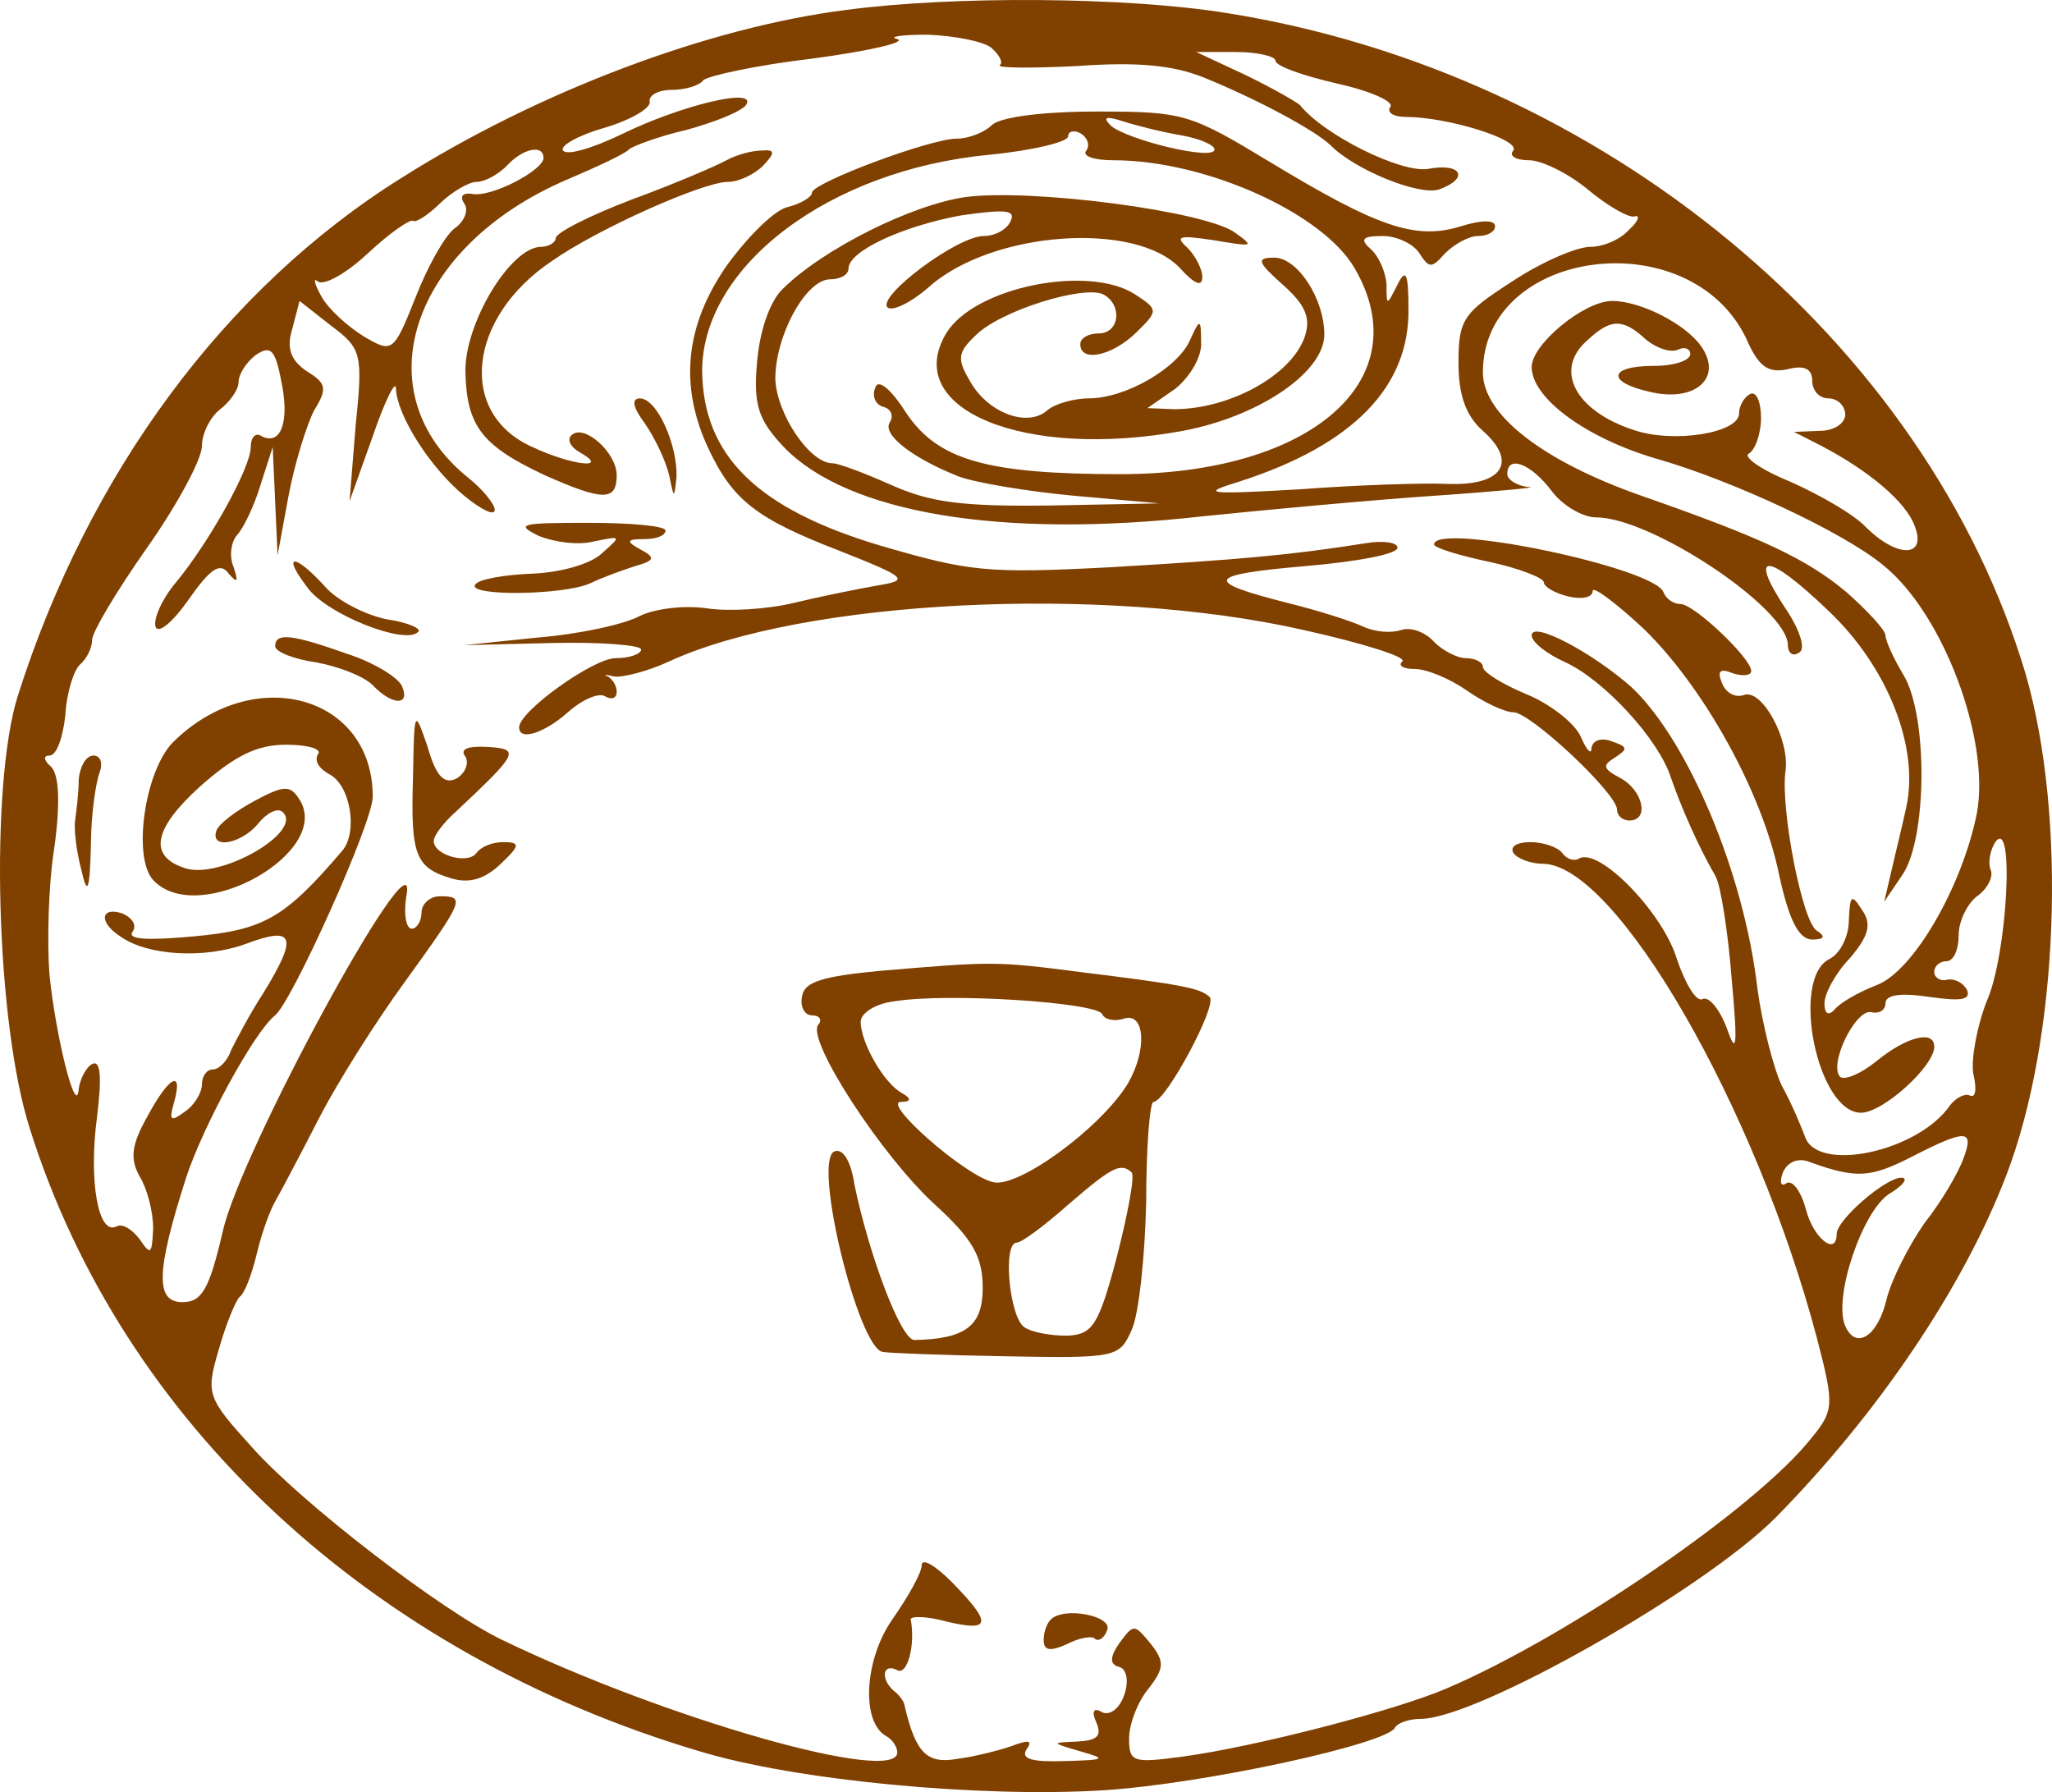 <svg width="71" height="62" viewBox="0 0 71 62" fill="none" xmlns="http://www.w3.org/2000/svg">
<path d="M29.317 0.339C24.505 0.938 18.595 3.185 13.91 6.143C7.789 9.963 3.062 16.366 0.614 24.08C-0.357 27.188 -0.146 35.389 1.036 39.059C4.244 49.244 12.855 57.22 24.209 60.59C27.544 61.602 33.917 62.201 38.181 61.938C41.684 61.714 48.016 60.328 48.269 59.767C48.353 59.617 48.733 59.467 49.155 59.467C51.097 59.467 58.948 55.011 61.439 52.502C64.984 48.907 67.939 44.526 69.416 40.669C71.231 35.951 71.527 28.311 70.092 23.331C66.673 11.835 55.445 2.511 42.444 0.451C38.983 -0.11 32.989 -0.148 29.317 0.339ZM34.297 1.65C34.593 1.912 34.719 2.174 34.593 2.249C34.466 2.361 35.69 2.361 37.252 2.286C39.32 2.136 40.544 2.249 41.6 2.661C43.457 3.41 45.483 4.496 46.032 5.02C46.876 5.881 49.113 6.78 49.789 6.555C50.844 6.181 50.591 5.619 49.409 5.844C48.48 5.993 45.821 4.683 44.977 3.634C44.85 3.522 44.006 3.035 43.077 2.586L41.389 1.799H42.782C43.499 1.799 44.132 1.949 44.132 2.099C44.132 2.286 45.103 2.623 46.243 2.885C47.425 3.148 48.269 3.522 48.1 3.709C47.974 3.896 48.227 4.046 48.649 4.046C50.084 4.046 52.617 4.833 52.363 5.207C52.195 5.394 52.448 5.544 52.912 5.544C53.334 5.544 54.263 5.993 54.938 6.555C55.614 7.117 56.331 7.529 56.542 7.491C56.753 7.416 56.711 7.641 56.373 7.941C56.078 8.278 55.487 8.54 55.023 8.54C54.558 8.54 53.334 9.064 52.321 9.738C50.633 10.824 50.464 11.049 50.464 12.547C50.464 13.67 50.717 14.382 51.308 14.906C52.532 15.992 51.983 16.816 50.084 16.741C49.24 16.703 46.961 16.778 44.977 16.928C41.726 17.115 41.515 17.078 42.866 16.666C46.834 15.393 48.776 13.37 48.733 10.674C48.733 9.476 48.649 9.251 48.353 9.85C47.974 10.599 47.974 10.599 47.974 9.813C47.931 9.401 47.72 8.877 47.425 8.615C47.045 8.278 47.129 8.165 47.847 8.165C48.311 8.165 48.902 8.427 49.113 8.764C49.451 9.289 49.535 9.289 50 8.764C50.337 8.427 50.844 8.165 51.139 8.165C51.477 8.165 51.73 8.016 51.73 7.828C51.73 7.604 51.266 7.604 50.548 7.828C48.987 8.315 47.678 7.866 43.964 5.619C41.178 3.934 40.967 3.859 37.97 3.859C36.07 3.859 34.677 4.046 34.34 4.308C34.086 4.57 33.538 4.795 33.115 4.795C32.187 4.795 28.093 6.33 28.093 6.667C28.093 6.817 27.713 7.042 27.291 7.154C26.826 7.229 25.898 8.165 25.18 9.139C23.703 11.236 23.492 13.333 24.505 15.505C25.349 17.302 26.151 17.939 29.063 19.062C31.427 19.998 31.469 20.073 30.33 20.261C29.697 20.373 28.388 20.635 27.459 20.86C26.531 21.084 25.18 21.159 24.462 21.047C23.703 20.935 22.69 21.047 22.141 21.309C21.592 21.609 19.988 21.946 18.595 22.058L16.063 22.32L19.144 22.245C20.79 22.208 22.183 22.32 22.183 22.47C22.183 22.62 21.803 22.77 21.297 22.77C20.537 22.77 17.962 24.604 17.962 25.166C17.962 25.653 18.848 25.353 19.65 24.642C20.157 24.192 20.706 23.968 20.917 24.08C21.17 24.23 21.339 24.155 21.339 23.93C21.339 23.743 21.212 23.518 21.043 23.406C20.832 23.331 20.959 23.331 21.254 23.406C21.55 23.444 22.436 23.219 23.154 22.882C27.797 20.747 38.181 20.223 45.103 21.796C47.129 22.245 48.691 22.732 48.522 22.882C48.353 23.032 48.565 23.144 48.944 23.144C49.367 23.144 50.169 23.481 50.759 23.893C51.35 24.305 52.068 24.642 52.363 24.642C52.954 24.642 55.951 27.45 55.951 28.012C55.951 28.237 56.162 28.386 56.373 28.386C57.091 28.386 56.838 27.338 56.078 26.926C55.445 26.589 55.445 26.477 55.867 26.215C56.331 25.915 56.331 25.84 55.782 25.653C55.403 25.503 55.107 25.615 55.065 25.878C55.065 26.14 54.896 25.952 54.685 25.466C54.474 25.016 53.63 24.342 52.785 24.005C51.983 23.668 51.308 23.256 51.308 23.069C51.308 22.919 51.055 22.77 50.717 22.77C50.422 22.77 49.915 22.507 49.62 22.208C49.324 21.871 48.818 21.683 48.48 21.796C48.142 21.908 47.594 21.871 47.172 21.683C46.792 21.496 45.61 21.122 44.554 20.86C41.6 20.111 41.726 19.886 45.145 19.587C46.918 19.437 48.353 19.175 48.353 18.95C48.353 18.763 47.847 18.688 47.214 18.8C44.597 19.212 42.866 19.362 38.434 19.624C34.129 19.849 33.538 19.774 30.456 18.875C26.193 17.602 24.336 15.767 24.294 12.846C24.294 9.214 28.683 5.881 34.213 5.357C35.733 5.207 36.957 4.907 36.957 4.72C36.957 4.533 37.168 4.496 37.379 4.608C37.632 4.758 37.717 5.02 37.59 5.207C37.421 5.394 37.843 5.544 38.519 5.544C41.726 5.544 45.779 7.379 46.876 9.289C49.113 13.146 45.356 16.404 38.772 16.404C34.129 16.404 32.44 15.917 31.343 14.269C30.794 13.408 30.372 13.108 30.287 13.408C30.161 13.707 30.287 14.007 30.583 14.082C30.836 14.157 30.921 14.382 30.794 14.606C30.498 15.018 31.554 15.842 33.158 16.479C33.749 16.703 35.564 17.003 37.168 17.152L40.122 17.415L36.324 17.489C33.242 17.527 32.187 17.377 30.836 16.778C29.907 16.366 29.021 16.029 28.81 16.029C28.008 16.029 26.868 14.307 26.826 13.108C26.826 11.61 27.881 9.663 28.726 9.663C29.063 9.663 29.359 9.513 29.359 9.289C29.359 8.69 31.216 7.828 33.242 7.454C34.804 7.229 35.142 7.267 34.973 7.641C34.846 7.941 34.424 8.165 34.044 8.165C33.115 8.165 30.33 10.262 30.709 10.637C30.878 10.787 31.554 10.45 32.145 9.925C34.34 7.978 39.32 7.641 40.84 9.289C41.346 9.85 41.6 9.925 41.6 9.588C41.6 9.289 41.346 8.839 41.093 8.577C40.629 8.165 40.798 8.128 42.022 8.315C43.373 8.54 43.415 8.54 42.739 8.053C41.726 7.304 35.69 6.518 33.411 6.817C31.554 7.079 28.472 8.615 27.079 10C26.615 10.45 26.277 11.498 26.193 12.547C26.066 14.007 26.235 14.531 27.122 15.467C29.317 17.752 34.635 18.65 41.6 17.864C43.795 17.639 47.425 17.302 49.62 17.152C51.815 17.003 53.292 16.853 52.912 16.853C52.49 16.816 52.152 16.591 52.152 16.404C52.152 15.729 52.954 16.029 53.672 16.965C54.052 17.489 54.769 17.901 55.234 17.901C57.133 17.901 61.861 21.047 61.861 22.32C61.861 22.582 62.03 22.732 62.241 22.582C62.494 22.47 62.283 21.796 61.776 21.047C60.468 19.062 61.143 19.1 63.254 21.122C65.322 23.069 66.419 25.878 65.955 27.937C65.829 28.536 65.575 29.547 65.449 30.109L65.195 31.195L65.829 30.259C66.673 29.023 66.715 24.792 65.871 23.369C65.533 22.807 65.238 22.17 65.238 21.983C65.238 21.796 64.604 21.122 63.887 20.485C62.494 19.324 60.974 18.613 56.795 17.152C53.377 15.954 51.308 14.344 51.308 12.884C51.308 8.577 58.484 7.641 60.426 11.723C60.848 12.696 61.185 12.921 61.861 12.771C62.452 12.621 62.705 12.771 62.705 13.183C62.705 13.52 62.958 13.782 63.254 13.782C63.591 13.782 63.845 14.044 63.845 14.344C63.845 14.644 63.465 14.906 62.958 14.906L62.072 14.943L62.958 15.393C64.689 16.291 65.955 17.377 66.251 18.201C66.673 19.287 65.66 19.324 64.562 18.238C64.14 17.789 62.958 17.115 61.945 16.666C60.932 16.254 60.299 15.804 60.51 15.692C60.721 15.58 60.932 15.018 60.932 14.456C60.932 13.895 60.763 13.52 60.552 13.633C60.341 13.745 60.172 14.044 60.172 14.307C60.172 14.981 57.893 15.355 56.5 14.868C54.474 14.194 53.756 12.771 54.938 11.76C55.74 11.011 56.162 11.011 56.964 11.76C57.344 12.06 57.809 12.21 58.062 12.097C58.273 11.985 58.484 12.06 58.484 12.247C58.484 12.472 57.935 12.659 57.218 12.659C55.656 12.659 55.571 13.221 57.091 13.558C58.653 13.932 59.624 13.071 58.864 11.985C58.315 11.198 56.753 10.412 55.782 10.412C54.812 10.412 52.997 11.91 52.997 12.696C52.997 13.782 54.896 15.168 57.344 15.879C59.961 16.628 63.802 18.426 65.153 19.549C67.222 21.197 68.868 25.578 68.403 28.124C67.897 30.671 66.208 33.592 64.942 34.078C64.267 34.34 63.634 34.715 63.465 34.94C63.254 35.164 63.127 35.052 63.127 34.715C63.127 34.378 63.507 33.666 64.013 33.142C64.647 32.393 64.773 31.981 64.436 31.494C64.056 30.895 64.013 30.97 63.971 31.831C63.971 32.393 63.676 32.992 63.296 33.18C61.945 33.854 62.874 38.497 64.393 38.497C65.153 38.497 66.926 36.887 66.926 36.213C66.926 35.614 65.955 35.876 64.942 36.7C64.393 37.149 63.845 37.374 63.676 37.261C63.254 36.849 64.182 34.94 64.731 35.014C65.026 35.089 65.238 34.94 65.238 34.715C65.238 34.415 65.744 34.34 66.757 34.49C67.812 34.64 68.192 34.603 68.066 34.266C67.939 34.003 67.644 33.854 67.39 33.891C67.137 33.966 66.926 33.816 66.926 33.629C66.926 33.404 67.137 33.255 67.348 33.255C67.601 33.255 67.77 32.843 67.77 32.356C67.77 31.869 68.066 31.27 68.403 31.008C68.783 30.746 68.994 30.296 68.868 30.072C68.783 29.809 68.868 29.398 69.037 29.135C69.712 28.199 69.459 33.03 68.741 34.64C68.403 35.501 68.192 36.662 68.277 37.149C68.403 37.673 68.361 38.01 68.15 37.898C67.981 37.823 67.686 37.973 67.475 38.235C66.377 39.845 62.874 40.594 62.452 39.321C62.325 38.984 61.987 38.16 61.65 37.561C61.354 36.924 60.974 35.426 60.806 34.191C60.341 30.184 58.4 25.615 56.458 23.78C55.107 22.582 52.997 21.459 52.997 21.983C52.997 22.208 53.503 22.62 54.178 22.919C55.529 23.556 57.386 25.578 57.809 26.889C58.146 27.862 58.737 29.248 59.37 30.334C59.539 30.671 59.792 32.243 59.919 33.891C60.13 36.213 60.088 36.55 59.75 35.576C59.497 34.902 59.117 34.453 58.906 34.565C58.695 34.677 58.315 34.041 58.02 33.18C57.555 31.607 55.36 29.323 54.643 29.697C54.474 29.809 54.221 29.735 54.052 29.51C53.925 29.323 53.419 29.135 52.954 29.135C52.49 29.135 52.237 29.285 52.363 29.51C52.49 29.697 52.954 29.884 53.377 29.884C55.909 29.884 60.763 38.31 62.874 46.323C63.465 48.608 63.465 48.795 62.663 49.768C60.763 52.165 54.263 56.621 50.042 58.419C48.311 59.167 43.415 60.441 40.882 60.778C39.194 61.002 39.067 60.965 39.067 60.141C39.067 59.654 39.363 58.868 39.742 58.419C40.291 57.707 40.291 57.482 39.827 56.883C39.236 56.172 39.236 56.172 38.73 56.846C38.392 57.333 38.392 57.595 38.73 57.67C38.983 57.745 39.067 58.156 38.898 58.643C38.73 59.13 38.392 59.355 38.139 59.242C37.843 59.055 37.759 59.205 37.928 59.579C38.139 60.066 37.97 60.216 37.252 60.253C36.366 60.291 36.366 60.291 37.379 60.59C38.307 60.852 38.265 60.89 36.83 60.927C35.69 60.965 35.31 60.852 35.522 60.516C35.733 60.216 35.606 60.178 35.015 60.403C34.593 60.553 33.706 60.778 33.115 60.852C32.06 61.04 31.68 60.628 31.3 59.018C31.3 58.905 31.132 58.643 30.921 58.493C30.456 58.081 30.541 57.52 31.047 57.782C31.385 57.969 31.68 56.958 31.512 56.022C31.512 55.91 32.06 55.91 32.736 56.097C34.297 56.471 34.34 56.172 32.947 54.749C32.356 54.15 31.891 53.888 31.891 54.15C31.891 54.412 31.427 55.236 30.878 56.022C29.907 57.407 29.781 59.579 30.667 60.066C30.878 60.178 31.047 60.441 31.047 60.628C31.047 61.751 23.027 59.467 17.371 56.733C15.261 55.722 10.406 51.978 8.718 50.068C7.156 48.345 7.114 48.233 7.578 46.66C7.832 45.762 8.169 44.975 8.296 44.863C8.465 44.751 8.718 44.077 8.887 43.365C9.056 42.654 9.351 41.83 9.562 41.493C9.731 41.193 10.406 39.92 11.04 38.684C11.673 37.449 13.023 35.314 14.037 33.928C16.063 31.12 16.105 31.008 15.218 31.008C14.881 31.008 14.585 31.27 14.585 31.569C14.585 31.869 14.416 32.131 14.248 32.131C14.037 32.131 13.952 31.569 14.079 30.895C14.374 28.724 8.296 39.883 7.705 42.616C7.241 44.601 6.987 45.05 6.312 45.05C5.383 45.05 5.383 44.039 6.439 40.744C7.03 38.946 8.802 35.688 9.52 35.127C10.111 34.64 12.897 28.461 12.897 27.563C12.897 24.043 8.76 22.919 5.974 25.69C5.003 26.701 4.581 29.66 5.299 30.446C6.861 32.131 11.63 29.435 10.322 27.6C10.027 27.151 9.773 27.188 8.802 27.712C8.169 28.049 7.578 28.499 7.494 28.724C7.241 29.398 8.338 29.21 8.929 28.499C9.225 28.124 9.604 27.937 9.773 28.087C10.533 28.761 7.621 30.446 6.396 30.034C5.13 29.622 5.299 28.686 6.903 27.226C8.127 26.14 8.887 25.765 9.9 25.765C10.66 25.765 11.166 25.915 10.997 26.102C10.871 26.327 11.04 26.589 11.377 26.776C12.137 27.151 12.39 28.798 11.841 29.435C9.858 31.757 9.14 32.169 6.734 32.393C5.088 32.543 4.413 32.505 4.581 32.243C4.75 32.019 4.581 31.757 4.244 31.607C3.484 31.345 3.399 31.906 4.159 32.393C5.088 33.067 7.072 33.18 8.507 32.655C10.195 32.019 10.322 32.393 9.098 34.378C8.634 35.089 8.169 35.988 8 36.325C7.874 36.7 7.578 36.999 7.367 36.999C7.156 36.999 6.987 37.224 6.987 37.523C6.987 37.785 6.734 38.235 6.396 38.459C5.89 38.834 5.848 38.759 6.017 38.16C6.354 36.962 5.848 37.224 5.088 38.647C4.539 39.62 4.497 40.107 4.835 40.706C5.088 41.118 5.299 41.905 5.299 42.504C5.257 43.403 5.215 43.44 4.835 42.878C4.581 42.541 4.244 42.316 4.033 42.429C3.399 42.766 3.062 40.856 3.357 38.647C3.526 37.261 3.484 36.662 3.188 36.812C2.977 36.924 2.766 37.336 2.724 37.673C2.64 38.722 1.922 35.838 1.711 33.704C1.627 32.618 1.669 30.633 1.88 29.323C2.091 27.787 2.049 26.776 1.753 26.514C1.5 26.289 1.5 26.14 1.711 26.14C1.964 26.14 2.175 25.503 2.26 24.754C2.302 23.968 2.555 23.181 2.766 22.994C3.02 22.77 3.188 22.395 3.188 22.133C3.188 21.871 4.033 20.448 5.088 18.95C6.143 17.452 6.987 15.879 6.987 15.43C6.987 14.981 7.283 14.419 7.621 14.157C7.958 13.895 8.254 13.483 8.254 13.221C8.254 12.959 8.507 12.547 8.845 12.284C9.351 11.947 9.52 12.06 9.731 13.183C10.027 14.569 9.731 15.43 9.056 15.093C8.845 14.943 8.676 15.13 8.676 15.467C8.676 16.179 7.241 18.763 6.059 20.186C5.594 20.747 5.299 21.421 5.383 21.683C5.468 21.946 5.974 21.534 6.523 20.747C7.283 19.661 7.621 19.437 7.916 19.849C8.211 20.186 8.254 20.148 8.085 19.624C7.916 19.25 8 18.725 8.211 18.501C8.422 18.276 8.802 17.489 9.013 16.778L9.436 15.467L9.52 17.34L9.604 19.212L9.984 17.152C10.195 16.029 10.617 14.681 10.871 14.194C11.335 13.445 11.293 13.258 10.617 12.846C10.069 12.472 9.9 12.06 10.111 11.386L10.364 10.412L11.462 11.273C12.517 12.06 12.559 12.247 12.306 14.719L12.095 17.34L12.897 15.093C13.319 13.857 13.699 13.108 13.699 13.445C13.741 14.382 14.881 16.179 16.063 17.152C16.654 17.639 17.118 17.864 17.118 17.639C17.118 17.452 16.738 16.965 16.231 16.553C12.517 13.595 14.205 8.54 19.608 6.218C20.663 5.769 21.634 5.319 21.761 5.17C21.888 5.057 22.774 4.72 23.745 4.496C24.716 4.233 25.644 3.859 25.813 3.634C26.235 2.998 23.576 3.634 21.508 4.645C20.495 5.132 19.608 5.394 19.482 5.207C19.355 5.057 19.988 4.683 20.917 4.421C21.803 4.159 22.521 3.747 22.479 3.522C22.436 3.297 22.774 3.11 23.238 3.11C23.703 3.11 24.209 2.96 24.336 2.773C24.505 2.623 26.193 2.249 28.135 2.024C30.076 1.762 31.385 1.462 31.047 1.35C30.709 1.275 31.174 1.2 32.102 1.2C33.031 1.238 34.002 1.425 34.297 1.65ZM40.882 4.683C41.515 4.795 42.022 5.02 42.022 5.17C42.022 5.582 38.983 4.833 38.434 4.346C38.139 4.046 38.265 4.009 38.856 4.196C39.32 4.346 40.207 4.57 40.882 4.683ZM18.806 5.469C18.806 5.881 16.991 6.855 16.316 6.705C16.02 6.667 15.894 6.78 16.063 7.042C16.231 7.267 16.063 7.679 15.725 7.903C15.387 8.165 14.796 9.214 14.374 10.3C13.614 12.21 13.572 12.21 12.601 11.648C12.053 11.311 11.377 10.712 11.124 10.262C10.871 9.813 10.829 9.588 10.997 9.738C11.208 9.888 11.968 9.476 12.728 8.764C13.488 8.053 14.205 7.566 14.29 7.641C14.374 7.716 14.796 7.454 15.218 7.042C15.64 6.63 16.231 6.293 16.485 6.293C16.78 6.293 17.244 6.031 17.54 5.731C18.089 5.132 18.806 4.982 18.806 5.469ZM67.939 40.07C67.77 40.556 67.179 41.568 66.588 42.316C66.04 43.103 65.449 44.264 65.28 44.938C64.984 46.211 64.225 46.735 63.845 45.874C63.422 44.9 64.436 41.905 65.364 41.306C65.871 41.006 66.04 40.744 65.786 40.744C65.238 40.744 63.549 42.204 63.549 42.691C63.549 43.477 62.747 42.841 62.494 41.867C62.325 41.231 62.03 40.819 61.819 40.931C61.608 41.081 61.565 40.894 61.692 40.556C61.861 40.182 62.241 40.032 62.663 40.219C64.225 40.781 64.731 40.744 66.124 40.032C68.023 39.059 68.319 39.059 67.939 40.07Z" fill="#804000"/>
<path d="M25.137 5.544C24.8 5.731 23.322 6.368 21.887 6.892C20.41 7.454 19.228 8.053 19.228 8.24C19.228 8.39 18.975 8.54 18.721 8.54C17.666 8.54 16.062 11.199 16.104 12.884C16.146 14.756 16.695 15.43 18.848 16.441C20.874 17.34 21.338 17.34 21.338 16.441C21.338 15.655 20.199 14.644 19.777 15.056C19.608 15.206 19.734 15.468 20.072 15.655C21.127 16.254 19.777 16.104 18.426 15.468C15.809 14.307 16.189 10.974 19.101 9.027C20.705 7.903 24.335 6.293 25.18 6.293C25.559 6.293 26.108 6.031 26.404 5.731C26.826 5.282 26.826 5.17 26.361 5.207C26.024 5.207 25.475 5.357 25.137 5.544Z" fill="#804000"/>
<path d="M44.386 9.851C45.188 10.562 45.357 11.011 45.146 11.648C44.682 12.996 42.529 14.157 40.63 14.157L39.701 14.119L40.672 13.445C41.178 13.034 41.6 12.322 41.558 11.835C41.558 11.011 41.516 11.011 41.178 11.76C40.756 12.734 38.941 13.782 37.675 13.782C37.168 13.782 36.493 13.97 36.24 14.194C35.564 14.793 34.214 14.307 33.581 13.221C33.116 12.434 33.116 12.21 33.749 11.611C34.593 10.749 37.506 9.851 38.181 10.188C38.857 10.562 38.73 11.536 38.013 11.536C37.675 11.536 37.379 11.685 37.379 11.91C37.379 12.547 38.477 12.322 39.321 11.498C40.081 10.749 40.081 10.712 39.279 10.188C37.675 9.139 33.707 9.925 32.736 11.536C31.174 14.157 35.438 15.917 40.925 14.906C43.542 14.419 45.822 12.884 45.822 11.573C45.822 10.337 44.893 8.914 44.091 8.914C43.458 8.914 43.5 9.064 44.386 9.851Z" fill="#804000"/>
<path d="M22.309 14.644C22.647 15.131 23.027 15.917 23.154 16.441C23.323 17.265 23.323 17.265 23.407 16.516C23.449 15.393 22.732 13.783 22.141 13.783C21.845 13.783 21.887 14.082 22.309 14.644Z" fill="#804000"/>
<path d="M18.637 18.538C19.186 18.762 20.03 18.875 20.579 18.725C21.508 18.538 21.508 18.538 20.832 19.137C20.452 19.511 19.397 19.811 18.384 19.848C17.455 19.886 16.569 20.036 16.442 20.223C16.147 20.635 19.481 20.597 20.41 20.185C20.79 19.998 21.508 19.736 21.972 19.586C22.647 19.399 22.689 19.287 22.183 19.024C21.634 18.725 21.676 18.65 22.309 18.65C22.689 18.65 23.027 18.538 23.027 18.351C23.027 18.201 21.845 18.088 20.368 18.088C18.046 18.088 17.793 18.126 18.637 18.538Z" fill="#804000"/>
<path d="M49.619 18.837C49.619 18.95 50.463 19.212 51.519 19.436C52.574 19.661 53.418 19.998 53.418 20.148C53.418 20.298 53.798 20.523 54.262 20.635C54.727 20.747 55.106 20.672 55.106 20.448C55.106 20.26 55.866 20.822 56.837 21.721C58.905 23.705 60.974 27.375 61.565 30.296C61.902 31.831 62.24 32.505 62.704 32.505C63.126 32.505 63.169 32.393 62.873 32.206C62.367 31.944 61.607 28.012 61.776 26.701C61.945 25.615 60.974 23.818 60.341 24.043C60.045 24.155 59.707 23.968 59.581 23.631C59.412 23.219 59.496 23.106 59.961 23.294C60.298 23.406 60.594 23.368 60.594 23.219C60.594 22.769 58.61 20.897 58.146 20.897C57.892 20.897 57.639 20.71 57.555 20.485C57.217 19.624 49.619 18.051 49.619 18.837Z" fill="#804000"/>
<path d="M10.617 20.298C11.25 21.234 13.994 22.32 14.458 21.871C14.627 21.759 14.121 21.534 13.361 21.422C12.643 21.272 11.672 20.785 11.25 20.298C10.195 19.137 9.731 19.137 10.617 20.298Z" fill="#804000"/>
<path d="M9.521 22.358C9.521 22.545 10.154 22.807 10.956 22.919C11.758 23.069 12.602 23.406 12.897 23.706C13.573 24.417 14.206 24.417 13.91 23.743C13.784 23.444 12.94 22.919 12.011 22.62C10.111 21.946 9.521 21.871 9.521 22.358Z" fill="#804000"/>
<path d="M14.29 26.926C14.205 29.622 14.374 30.034 15.683 30.408C16.273 30.558 16.78 30.408 17.329 29.884C18.004 29.247 18.004 29.135 17.413 29.135C17.033 29.135 16.653 29.285 16.485 29.51C16.189 29.922 15.007 29.584 15.007 29.098C15.007 28.91 15.345 28.461 15.767 28.087C17.962 26.027 18.004 25.915 16.864 25.84C16.189 25.802 15.894 25.915 16.105 26.177C16.231 26.402 16.105 26.739 15.809 26.926C15.387 27.151 15.092 26.888 14.796 25.84C14.332 24.492 14.332 24.529 14.29 26.926Z" fill="#804000"/>
<path d="M2.724 26.964C2.724 27.45 2.64 28.087 2.598 28.387C2.555 28.686 2.64 29.435 2.809 30.072C3.02 31.008 3.104 30.858 3.146 29.248C3.146 28.199 3.315 27.076 3.442 26.739C3.569 26.402 3.484 26.14 3.231 26.14C2.978 26.14 2.767 26.514 2.724 26.964Z" fill="#804000"/>
<path d="M30.414 33.591C28.472 33.778 27.839 33.966 27.754 34.452C27.67 34.827 27.839 35.127 28.092 35.127C28.345 35.127 28.472 35.276 28.303 35.464C27.923 36.025 30.54 40.032 32.355 41.68C33.664 42.878 34.002 43.477 34.002 44.563C34.002 45.874 33.411 46.323 31.638 46.36C31.173 46.36 30.076 43.44 29.569 41.006C29.443 40.144 29.147 39.695 28.852 39.845C28.134 40.257 29.696 46.623 30.54 46.772C30.709 46.81 32.609 46.885 34.761 46.922C38.645 46.997 38.729 46.959 39.151 46.023C39.404 45.499 39.615 43.477 39.658 41.605C39.658 39.695 39.784 38.122 39.911 38.122C40.333 38.122 42.148 34.752 41.853 34.49C41.515 34.19 41.008 34.078 37.378 33.629C34.466 33.254 34.381 33.254 30.414 33.591ZM38.138 35.089C38.222 35.276 38.56 35.351 38.898 35.239C39.615 35.014 39.7 36.325 39.025 37.486C38.096 39.021 35.183 41.155 34.339 40.893C33.326 40.631 30.498 38.122 31.173 38.122C31.511 38.122 31.553 38.01 31.216 37.823C30.582 37.486 29.78 36.063 29.78 35.351C29.78 35.052 30.287 34.715 30.962 34.64C32.777 34.34 37.969 34.677 38.138 35.089ZM39.151 40.556C39.278 40.669 39.025 41.979 38.645 43.477C38.011 45.874 37.8 46.173 36.914 46.211C36.365 46.211 35.69 46.098 35.437 45.911C34.93 45.574 34.677 42.99 35.183 42.99C35.352 42.99 36.154 42.391 36.956 41.68C38.476 40.369 38.771 40.219 39.151 40.556Z" fill="#804000"/>
<path d="M36.366 56.022C36.239 56.134 36.112 56.434 36.112 56.733C36.112 57.108 36.323 57.145 36.914 56.883C37.336 56.659 37.801 56.584 37.885 56.696C38.012 56.808 38.223 56.659 38.307 56.396C38.518 55.91 36.83 55.573 36.366 56.022Z" fill="#804000"/>
</svg>
